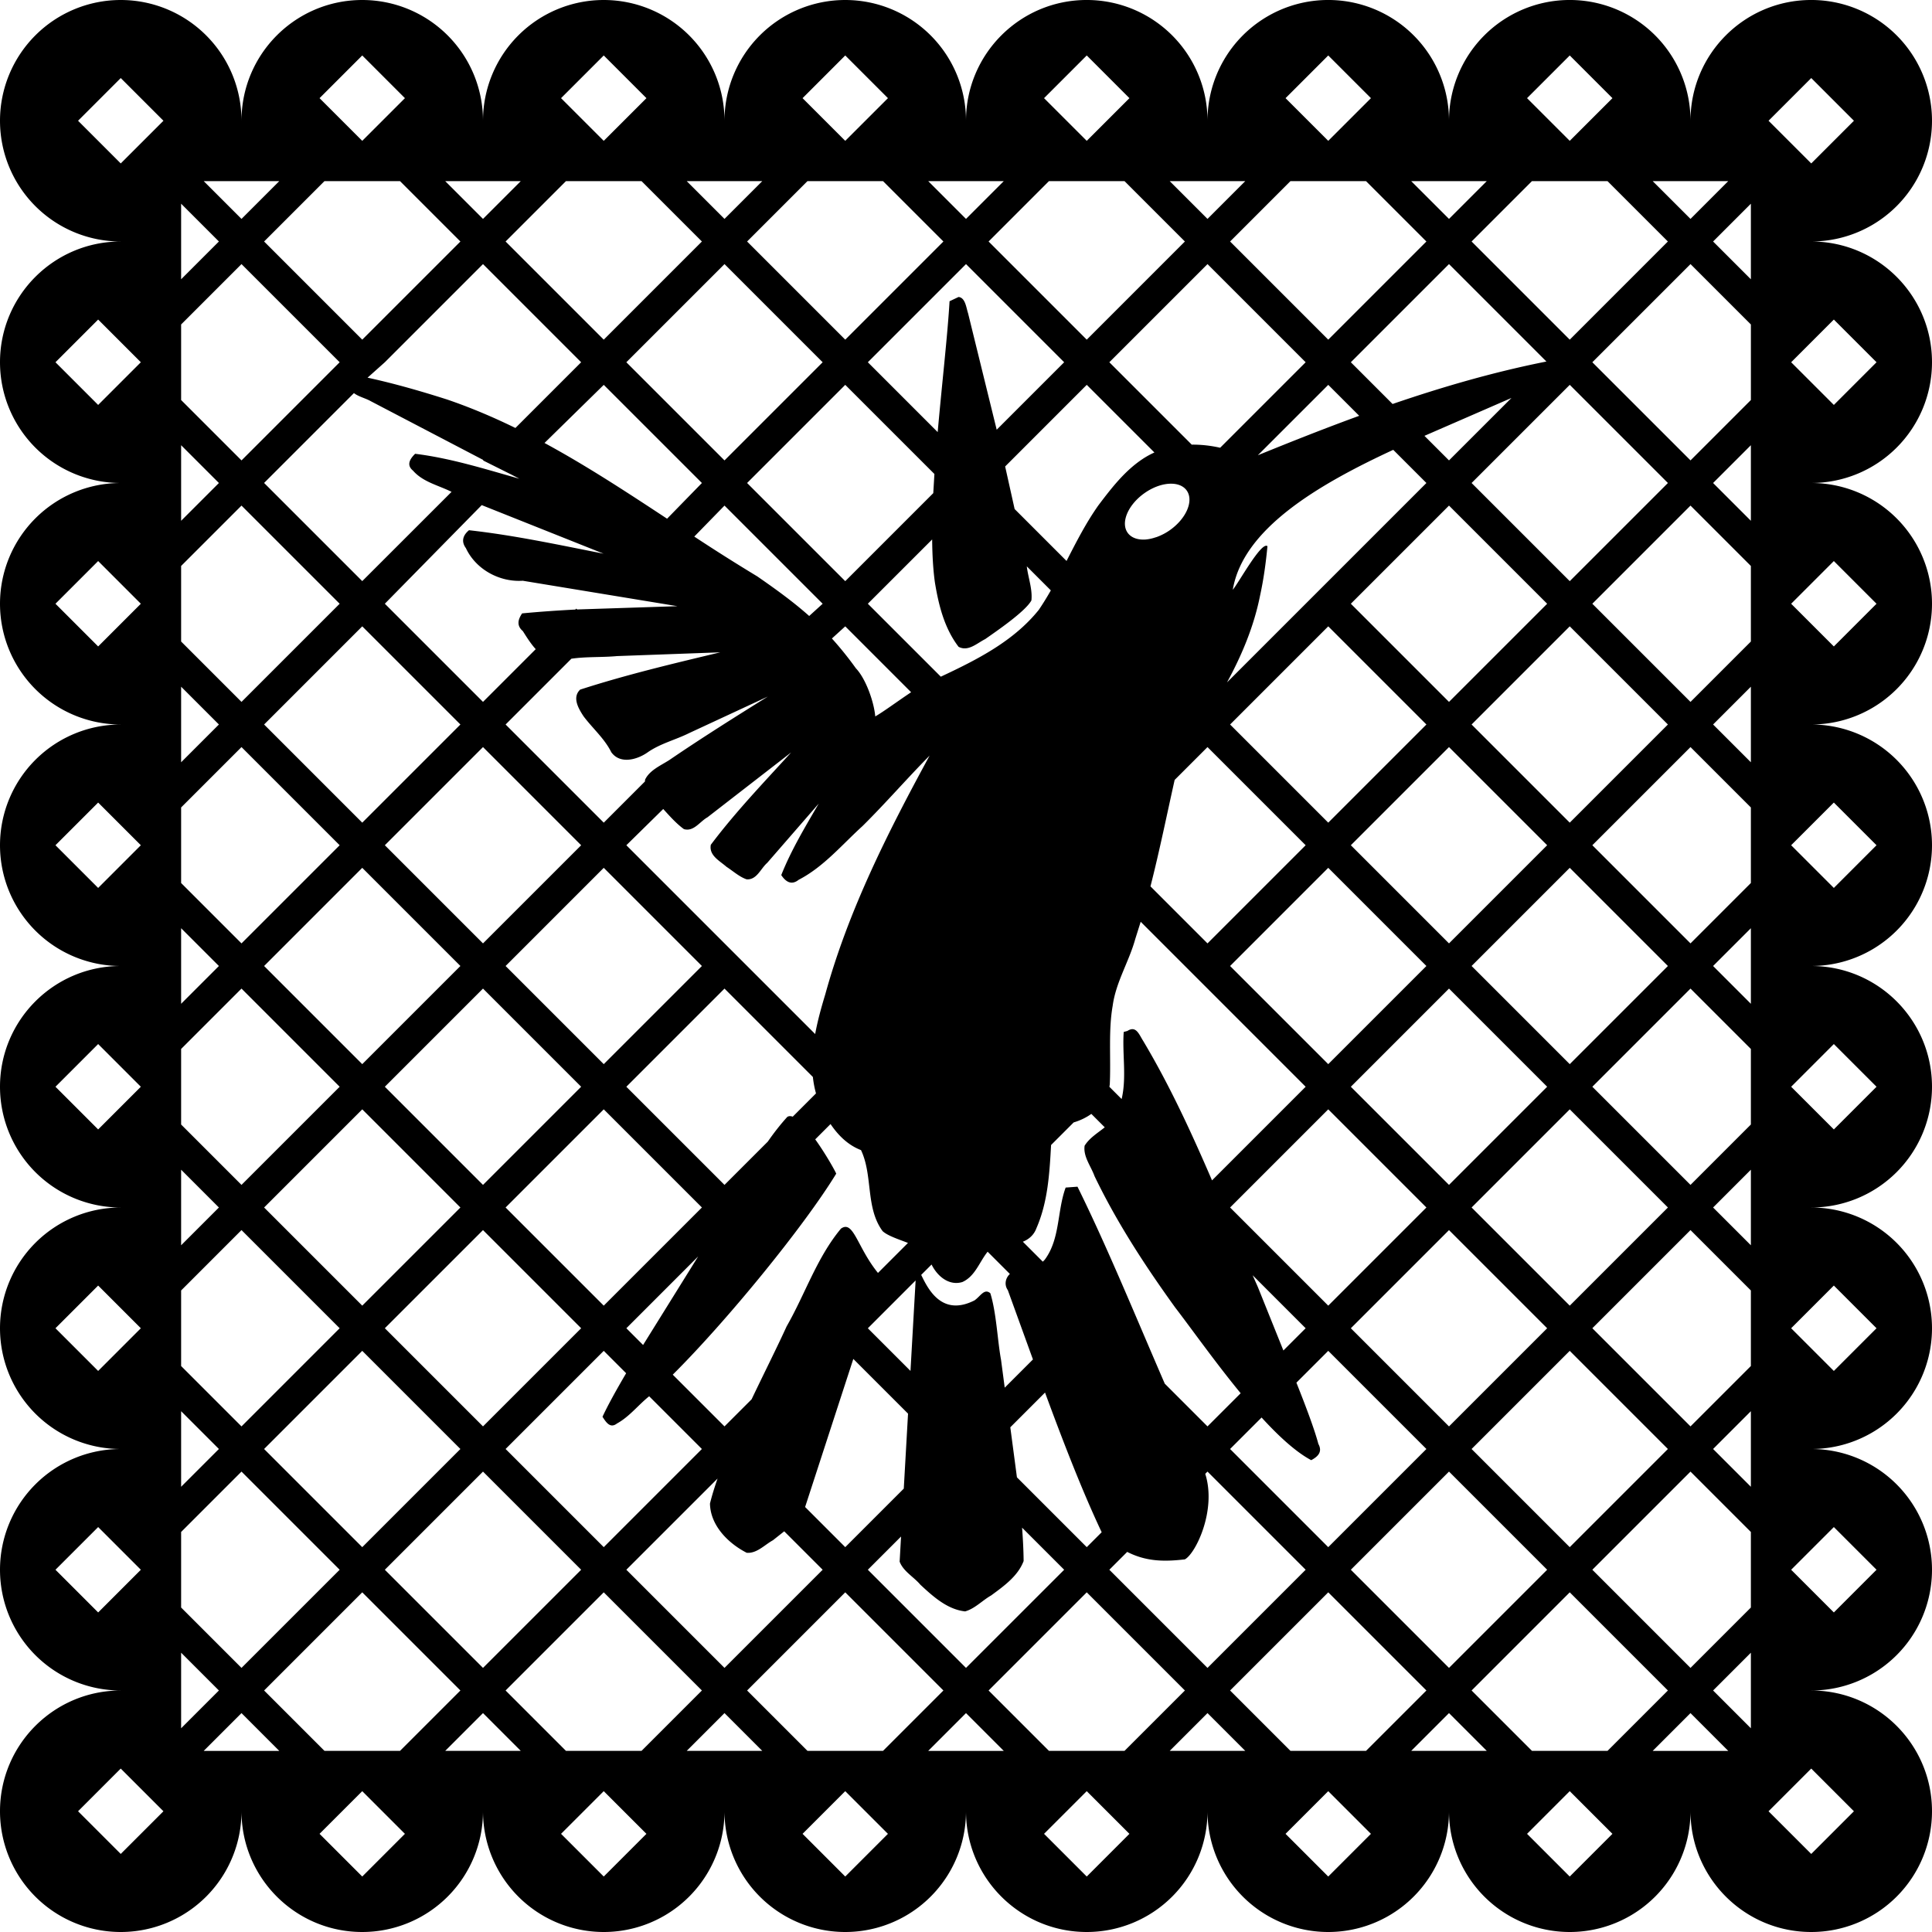 <svg xmlns="http://www.w3.org/2000/svg" width="604.724" height="604.724" viewBox="0 0 160 160"><path fill="#000" d="M90-.001C84.477-.001 80 4.477 80 10A10 10 0 0 0 70 0a10 10 0 0 0-10 10A10 10 0 0 0 50 0a10 10 0 0 0-10 10A10 10 0 0 0 30 0c-5.523 0-10 4.477-10 10A10 10 0 0 0 10 0 10 10 0 0 0 0 10a10 10 0 0 0 10 10C4.477 20 0 24.477 0 30a10 10 0 0 0 10 10A10 10 0 0 0 0 50a10 10 0 0 0 10 10A10 10 0 0 0 0 70a10 10 0 0 0 10 10C4.477 80 0 84.477 0 90a10 10 0 0 0 10 10 10 10 0 0 0-10 10 10 10 0 0 0 10 10 10 10 0 0 0-10 10 10 10 0 0 0 10 10c-5.523 0-10 4.477-10 10a10 10 0 0 0 20 0c0 5.523 4.477 10 10 10a10 10 0 0 0 10-10 10 10 0 0 0 20 0 10 10 0 0 0 20 0c0 5.523 4.477 10 10 10a10 10 0 0 0 10-10 10 10 0 0 0 20 0 10 10 0 0 0 20 0c0 5.523 4.477 10 10 10a10 10 0 0 0 10-10c0-5.523-4.477-10-10-10a10 10 0 0 0 0-20 10 10 0 0 0 0-20 10 10 0 0 0 10-10c0-5.523-4.477-10-10-10v-.001a10 10 0 0 0 0-20 10 10 0 0 0 0-20 10 10 0 0 0 10-10c0-5.523-4.477-10-10-10a10 10 0 0 0 0-20c-5.523 0-10 4.477-10 10a10 10 0 0 0-20 0 10 10 0 0 0-20 0 10 10 0 0 0-10-10zM30 4.593l3.535 3.536L30 11.664l-3.536-3.535L30 4.593zm20 0l3.536 3.536L50 11.664l-3.536-3.535L50 4.593zm20 0l3.536 3.536L70 11.664l-3.535-3.535L70 4.593zm20 0l3.535 3.536L90 11.664l-3.536-3.535L90 4.593zm20 0l3.536 3.536L110 11.664l-3.536-3.535L110 4.593zm20 0l3.536 3.536-2.838 2.837-.698.698-.698-.698-2.838-2.837L130 4.593zM10 6.464L13.536 10 10 13.535 6.465 10 10 6.464zm140 0L153.535 10 150 13.535 146.464 10 150 6.464zM16.871 15h6.258L20 18.129 16.871 15zm10 0h6.257l5.001 5.001L30 28.129 21.871 20l5-5zm10 0h6.258L40 18.129 36.871 15zm10 0h6.258l5 5L50 28.129 41.871 20l5-5zm10 0h6.258L60 18.129 56.871 15zm10 0h6.258l5 5L70 28.129 61.871 20l5-5zm10 0h6.258L80 18.129 76.871 15zm9.999 0h6.258l5 5L90 28.129 81.871 20l4.999-5zm10 0h6.258L100 18.129 96.87 15zm10 0h6.258l5 5L110 28.129 101.871 20l4.999-5zm10 0h6.258L120 18.129 116.87 15zm10 0h6.257l5 5L130 28.129 121.871 20l4.999-5zm9.999 0h6.257L140 18.129 136.869 15zM15 16.87l3.129 3.129L15 23.128V16.87zm130 .001v6.257L141.871 20 145 16.871zm-125 5L28.13 30l-8.129 8.129L15 33.128v-6.257l5-5zm20 0L48.128 30l-5.443 5.443c-1.826-.892-3.702-1.69-5.646-2.354-2.13-.68-4.287-1.302-6.47-1.784-.042-.01-.086-.017-.131-.026L31.871 30 40 21.871zm20.001 0L68.129 30 60 38.129 51.871 30l8.13-8.129zm20 0L88.129 30l-5.587 5.587-2.37-9.642c-.155-.468-.227-1.294-.788-1.35l-.746.352c-.164 2.818-.625 6.792-.983 10.838L71.871 30l8.13-8.129zm20 0L108.129 30l-7.08 7.08c-.775-.174-1.568-.266-2.353-.256L91.871 30l8.13-8.129zm19.999 0l8.068 8.069c-4.332.861-8.569 2.087-12.741 3.517L111.871 30 120 21.871zm20.001 0l5 5v6.257l-5 5-8.13-8.128 8.13-8.129zM8.129 26.464L11.664 30l-3.535 3.535L4.594 30l3.535-3.536zm143.742 0L155.407 30l-3.535 3.535L148.336 30l3.535-3.536zM70 31.871l7.384 7.383-.094 1.585-7.29 7.29L61.871 40 70 31.871zm20 0l5.603 5.603c-.33.148-.652.323-.962.528-1.492.983-2.604 2.43-3.67 3.839-1.033 1.458-1.837 3.039-2.645 4.615l-4.299-4.3-.785-3.525L90 31.871zm40.001 0L138.13 40 130 48.129 121.871 40l8.13-8.129zm-20 .001l2.563 2.563c-2.822 1.029-5.617 2.136-8.395 3.268l5.832-5.831zm-60 .001L58.129 40l-2.884 2.957c-3.328-2.192-6.663-4.38-10.151-6.272l4.907-4.812zm-20.731.648c.38.322 1.019.462 1.419.695l9.344 4.882-.032.032 2.395 1.197.618.321c-2.838-.802-5.689-1.705-8.635-2.067-.431.421-.742.931-.176 1.394.825.948 2.102 1.212 3.193 1.758L30 48.125l-8.129-8.129 7.439-7.439-.04-.036zm95.903.436v.001L120 38.129l-2.034-2.034 7.207-3.138zM15 36.871L18.129 40 15 43.129v-6.258zm130 0v6.258L141.871 40 145 36.871zm-29.618.382L118.129 40 110 48.129 108.129 50l-6.513 6.513c1.236-2.27 2.235-4.654 2.743-7.215.293-1.339.476-2.7.606-4.064-.491-.439-2.395 3.056-2.871 3.607.838-5.008 6.95-8.652 13.288-11.588zm-18.354 2.805c.536.01.985.195 1.247.559.288.4.306.969.052 1.581s-.761 1.217-1.409 1.683c-.346.249-.716.441-1.087.579a1.86 1.86 0 0 1-.169.053 3.4 3.4 0 0 1-.789.167c-.661.046-1.194-.153-1.482-.553-.599-.833.009-2.295 1.357-3.264.758-.545 1.59-.819 2.279-.805zm-57.133 1.773l10.094 4.023c-3.701-.727-7.396-1.527-11.149-1.943-.507.419-.66.93-.257 1.482.824 1.766 2.788 2.83 4.71 2.702l12.81 2.107-8.309.271-.071-.069-.076.076c-1.471.077-2.94.178-4.407.318-.358.524-.463 1.021.06 1.467.306.485.65 1.037 1.066 1.496L40 58.127l-8.129-8.129 8.024-8.167zM20 41.871L28.129 50 20 58.128l-5-5V46.87l5-4.999zm40 0L68.129 50l-1.115 1.013c-1.272-1.131-2.654-2.14-4.293-3.275a158.32 158.32 0 0 1-5.224-3.301L60 41.871zm60 0L128.129 50 120 58.128l-8.129-8.129L120 41.871zm20 0l5 5v6.258l-5 5L131.871 50 140 41.871zm-62.803 2.804c.012 1.304.081 2.505.226 3.547.306 1.876.784 3.809 1.962 5.344.799.42 1.521-.296 2.209-.641.863-.609 3.311-2.266 3.822-3.199.103-.921-.264-1.867-.377-2.793-.002-.01-.004-.021-.006-.032l1.993 1.993c-.311.546-.639 1.082-.993 1.605-2.084 2.6-5.108 4.13-8.119 5.541l-6.043-6.042 5.326-5.323zM8.129 46.464L11.664 50l-3.535 3.536L4.593 50l3.536-3.536zm143.742 0L155.406 50l-3.535 3.536L148.335 50l3.536-3.536zM30 51.871L38.129 60 30 68.129 21.872 60 30 51.871zm80 0L118.129 60 110 68.129 101.871 60 110 51.871zm20 0L138.129 60 130 68.129 121.871 60 130 51.871zm-60 .001l5.455 5.456c-1.028.682-2.347 1.655-2.971 2.002-.092-1.135-.754-3.095-1.607-3.989a27.97 27.97 0 0 0-1.982-2.464L70 51.872zm-10.349 2.151c-3.894.93-7.794 1.854-11.605 3.088-.684.651-.135 1.577.288 2.218.752 1.001 1.728 1.832 2.291 2.967.722 1.004 2.105.629 2.969.039 1.066-.759 2.34-1.053 3.497-1.632l6.499-3.018c-2.745 1.712-5.489 3.436-8.161 5.259-.706.452-1.628.84-2.001 1.615a1.09 1.09 0 0 0-.018.161l-3.409 3.409L41.872 60l5.448-5.448c1.242-.182 2.529-.101 3.783-.218l8.548-.311zM15 56.87l3.129 3.129L15 63.128V56.87zm130 0v6.258l-3.129-3.129L145 56.87zm-125 5l8.129 8.129L20 78.128l-5-5V66.87l5-5zm20 0L48.129 70 40 78.128l-8.129-8.129L40 61.87zm60 0l8.129 8.129L100 78.128l-4.723-4.723c.745-2.918 1.344-5.874 2.002-8.814L100 61.87zm20 0l8.129 8.129L120 78.128l-8.129-8.129L120 61.87zm20 0l5 5v6.257l-5 5-8.129-8.129L140 61.87zm-74.474.438c-2.273 2.494-4.626 4.946-6.659 7.653-.167.886.731 1.325 1.299 1.825.542.351 1.077.842 1.673 1.038.842.05 1.147-.886 1.7-1.367l4.264-4.906c-1.12 1.926-2.278 3.843-3.102 5.92.378.567.849.863 1.445.388 2.07-1.072 3.586-2.909 5.289-4.453 1.908-1.887 3.663-3.921 5.551-5.828-3.441 6.32-6.722 12.802-8.64 19.769-.322 1.058-.632 2.167-.837 3.288L51.872 69.999l3.054-3.002c.543.598 1.092 1.219 1.716 1.669.815.229 1.308-.625 1.949-.982l6.935-5.375zM8.129 66.464l3.535 3.535-3.535 3.536-3.536-3.536 3.536-3.535zm143.742 0l3.535 3.535-3.535 3.536-3.536-3.536 3.536-3.535zM30 71.87l8.129 8.129L30 88.128 21.872 80 30 71.87zm20 0L58.129 80 50 88.128 41.871 80 50 71.87zm60 0l8.129 8.13L110 88.128 101.871 80 110 71.87zm20 0l8.129 8.13L130 88.128l-8.129-8.129L130 71.87zm-35.533 4.467L108.129 90l-7.754 7.754c-1.704-3.949-3.497-7.855-5.704-11.554-.338-.523-.578-1.296-1.309-.819l-.3.079c-.131 1.824.253 3.771-.174 5.557l-1.013-1.013a3.41 3.41 0 0 0 .033-.212c.1-2.17-.124-4.449.24-6.501.262-1.955 1.352-3.648 1.871-5.531l.448-1.422v-.001zM15 76.871L18.129 80 15 83.129v-6.258zm130 .001v6.257L141.871 80 145 76.872zM20 81.87L28.129 90 20 98.128l-5-5V86.87l5-5zm20 0l8.129 8.129L40 98.128l-8.129-8.129L40 81.87zm80 0l8.129 8.129L120 98.128 111.871 90 120 81.87zm20 0l5 5v6.257l-5 5.001L131.871 90 140 81.87zm-80 .001l7.319 7.32a8.42 8.42 0 0 0 .258 1.36v.001l-1.927 1.927c-.169-.062-.321-.062-.45.017v.001c-.588.648-1.12 1.335-1.615 2.047L60 98.128 51.871 90 60 81.871zM8.129 86.464L11.664 90l-3.535 3.535L4.594 90l3.535-3.536zm143.742 0L155.407 90l-3.535 3.535L148.336 90l3.535-3.536zM50.001 91.87l8.129 8.129-8.13 8.129L41.871 100l8.13-8.13zm-20 .001L38.129 100 30 108.128 21.872 100l8.129-8.129zm79.999 0l8.129 8.129-8.129 8.129-8.129-8.129L110 91.871zm20.001 0L138.13 100l-8.129 8.129-8.129-8.129 8.129-8.129zm-39.621.378l1.111 1.111c-.589.474-1.261.869-1.668 1.524-.129.9.525 1.691.82 2.515 1.846 3.841 4.189 7.427 6.677 10.878 1.325 1.721 3.307 4.527 5.427 7.105L100 118.128l-3.539-3.539c-2.388-5.509-4.758-11.31-7.228-16.312l-.98.072c-.717 1.95-.446 4.258-1.736 5.98a3.16 3.16 0 0 1-.157.157l-1.652-1.652c.503-.202.921-.559 1.129-1.13.947-2.176 1.079-4.542 1.209-6.879l1.87-1.87c.525-.156 1.025-.392 1.464-.706zm-21.598.84c.633.938 1.448 1.746 2.523 2.158 1.002 2.119.356 4.762 1.789 6.711.417.382 1.285.661 2.101.976l-2.485 2.485c-1.734-2.133-2.021-4.407-3.065-3.67-1.996 2.395-2.964 5.418-4.499 8.094-.771 1.694-1.843 3.823-2.902 6.042L60 118.128l-4.285-4.284c4.449-4.425 10.838-12.232 13.537-16.646-.085-.22-.858-1.617-1.738-2.841l1.268-1.268zM15 96.87l3.129 3.13L15 103.129V96.87zm130 0v6.258L141.871 100 145 96.87zm-125 5l8.129 8.129-8.129 8.13-5-5v-6.258l5-5.001zm120 0l5 5v6.258l-5 5-8.129-8.129L140 101.87zm-100 .001L48.129 110 40 118.128l-8.129-8.129L40 101.871zm80 .001l8.129 8.129L120 118.13l-8.129-8.129 8.129-8.129zm-38.209 1.789v.001l1.842 1.842c-.358.33-.49.885-.169 1.341l2.08 5.739-2.337 2.337-.307-2.318c-.294-1.584-.381-3.888-.885-5.503-.5-.423-.804.236-1.307.59-2.771 1.411-3.904-1.066-4.419-2.108l.86-.86c.474.971 1.446 1.784 2.548 1.451 1.057-.469 1.41-1.663 2.094-2.512zm-23.972.391l-4.561 7.334L51.872 110l5.947-5.948zm45.919 1.558h.001l4.389 4.389-1.843 1.843-2.117-5.262-.43-.97zm-27.91.433l-.426 7.49-3.531-3.531 3.957-3.959zm-67.699.421L11.664 110l-3.535 3.536L4.593 110l3.536-3.536zm143.742 0l3.535 3.536-3.535 3.536-3.536-3.536 3.536-3.536zM30 111.871L38.129 120 30 128.129 21.871 120 30 111.871zm20 0l1.854 1.854c-.829 1.412-1.524 2.669-1.958 3.606.294.451.632.994 1.196.559 1.033-.565 1.757-1.529 2.669-2.257L58.128 120 50 128.128l-8.129-8.129L50 111.871zm60 0l8.129 8.129-8.129 8.129-8.129-8.129 2.608-2.608c1.421 1.555 2.84 2.858 4.11 3.533.581-.306.945-.701.593-1.344-.316-1.192-1.021-3.07-1.819-5.074l2.637-2.636zm19.999 0l8.129 8.129-8.129 8.129L121.87 120l8.129-8.129zm-59.331.669l4.532 4.532-.353 6.209L70 128.128l-3.324-3.324 3.992-12.264zm15.877 2.786c1.489 4.043 3.082 8.161 4.691 11.567L90 128.128l-5.782-5.782-.549-4.144 2.876-2.876zM15 116.87l3.129 3.129L15 123.128v-6.258zm130 0v6.258l-3.129-3.129L145 116.87zm-25 5l8.129 8.129-8.129 8.129-8.129-8.129L120 121.87zm-100 .001L28.129 130 20 138.128l-5-5v-6.257l5-5zm20 0L48.129 130 40 138.128 31.871 130 40 121.871zm60 0l8.129 8.129-8.129 8.129L91.871 130l1.479-1.479c1.537.782 2.992.829 4.775.619.887-.47 2.645-4.071 1.689-7.083l.186-.186zm40 .001l5 5v6.257l-5 5-8.129-8.129 8.129-8.128zm-80.574.575c-.255.727-.47 1.422-.629 2.07.032 1.829 1.526 3.305 3.043 4.078.834.071 1.478-.658 2.17-1.037l.936-.741L68.129 130 60 138.128l-8.129-8.129 7.555-7.552zM8.13 126.465L11.665 130l-3.535 3.536L4.594 130l3.536-3.535zm143.742 0l3.535 3.535-3.535 3.536-3.536-3.536 3.536-3.535zm-67.228.049L88.13 130 80 138.128l-8.129-8.129 2.751-2.751-.118 2.08c.306.813 1.166 1.256 1.715 1.909 1.049.975 2.234 2.051 3.708 2.212.806-.224 1.424-.908 2.153-1.32 1.045-.768 2.219-1.599 2.692-2.85-.007-.851-.054-1.782-.128-2.765zM30 131.87l8.129 8.129-5 5h-6.257l-5-5L30 131.87zm20 0l8.129 8.129-5 5h-6.258l-5-5L50 131.87zm20 0l8.129 8.129-5 5h-6.257l-5-5L70 131.87zm20 0l8.129 8.129-5.001 5h-6.257l-5-5L90 131.87zm20 0l8.129 8.129-5 5h-6.258l-5-5L110 131.87zm20 0l8.129 8.129-5 5h-6.257l-5-5L130 131.87zm-115 5l3.129 3.129L15 143.128v-6.258zm130 .001v6.257l-3.128-3.129 3.128-3.128zm-105 5L43.129 145h-6.258L40 141.871zm20 0L63.129 145h-6.258L60 141.871zm40 0l3.129 3.129h-6.258l3.129-3.129zm20 0l3.129 3.129h-6.258l3.129-3.129zm-100 .001l3.128 3.129h-6.257L20 141.872zm60 0l3.128 3.129h-6.257L80 141.872zm59.999 0l3.128 3.129h-6.257l3.129-3.129zm-130 4.593l3.536 3.536L10 153.535 6.465 150l3.534-3.535zm140 0l3.535 3.536-3.535 3.535-3.536-3.535 3.536-3.536zm-120 1.871l3.535 3.535L30 155.406l-3.536-3.536 3.535-3.534zm20 0l3.536 3.535L50 155.406l-3.536-3.536 3.535-3.534zm20 0l3.536 3.535L70 155.406l-3.535-3.536 3.534-3.534zm20 0l3.535 3.535L90 155.406l-3.536-3.536 3.535-3.534zm20 0l3.536 3.535-3.536 3.536-3.536-3.536 3.536-3.535zm20 0l3.536 3.535-3.536 3.536-3.535-3.536 3.535-3.535z"/></svg>
